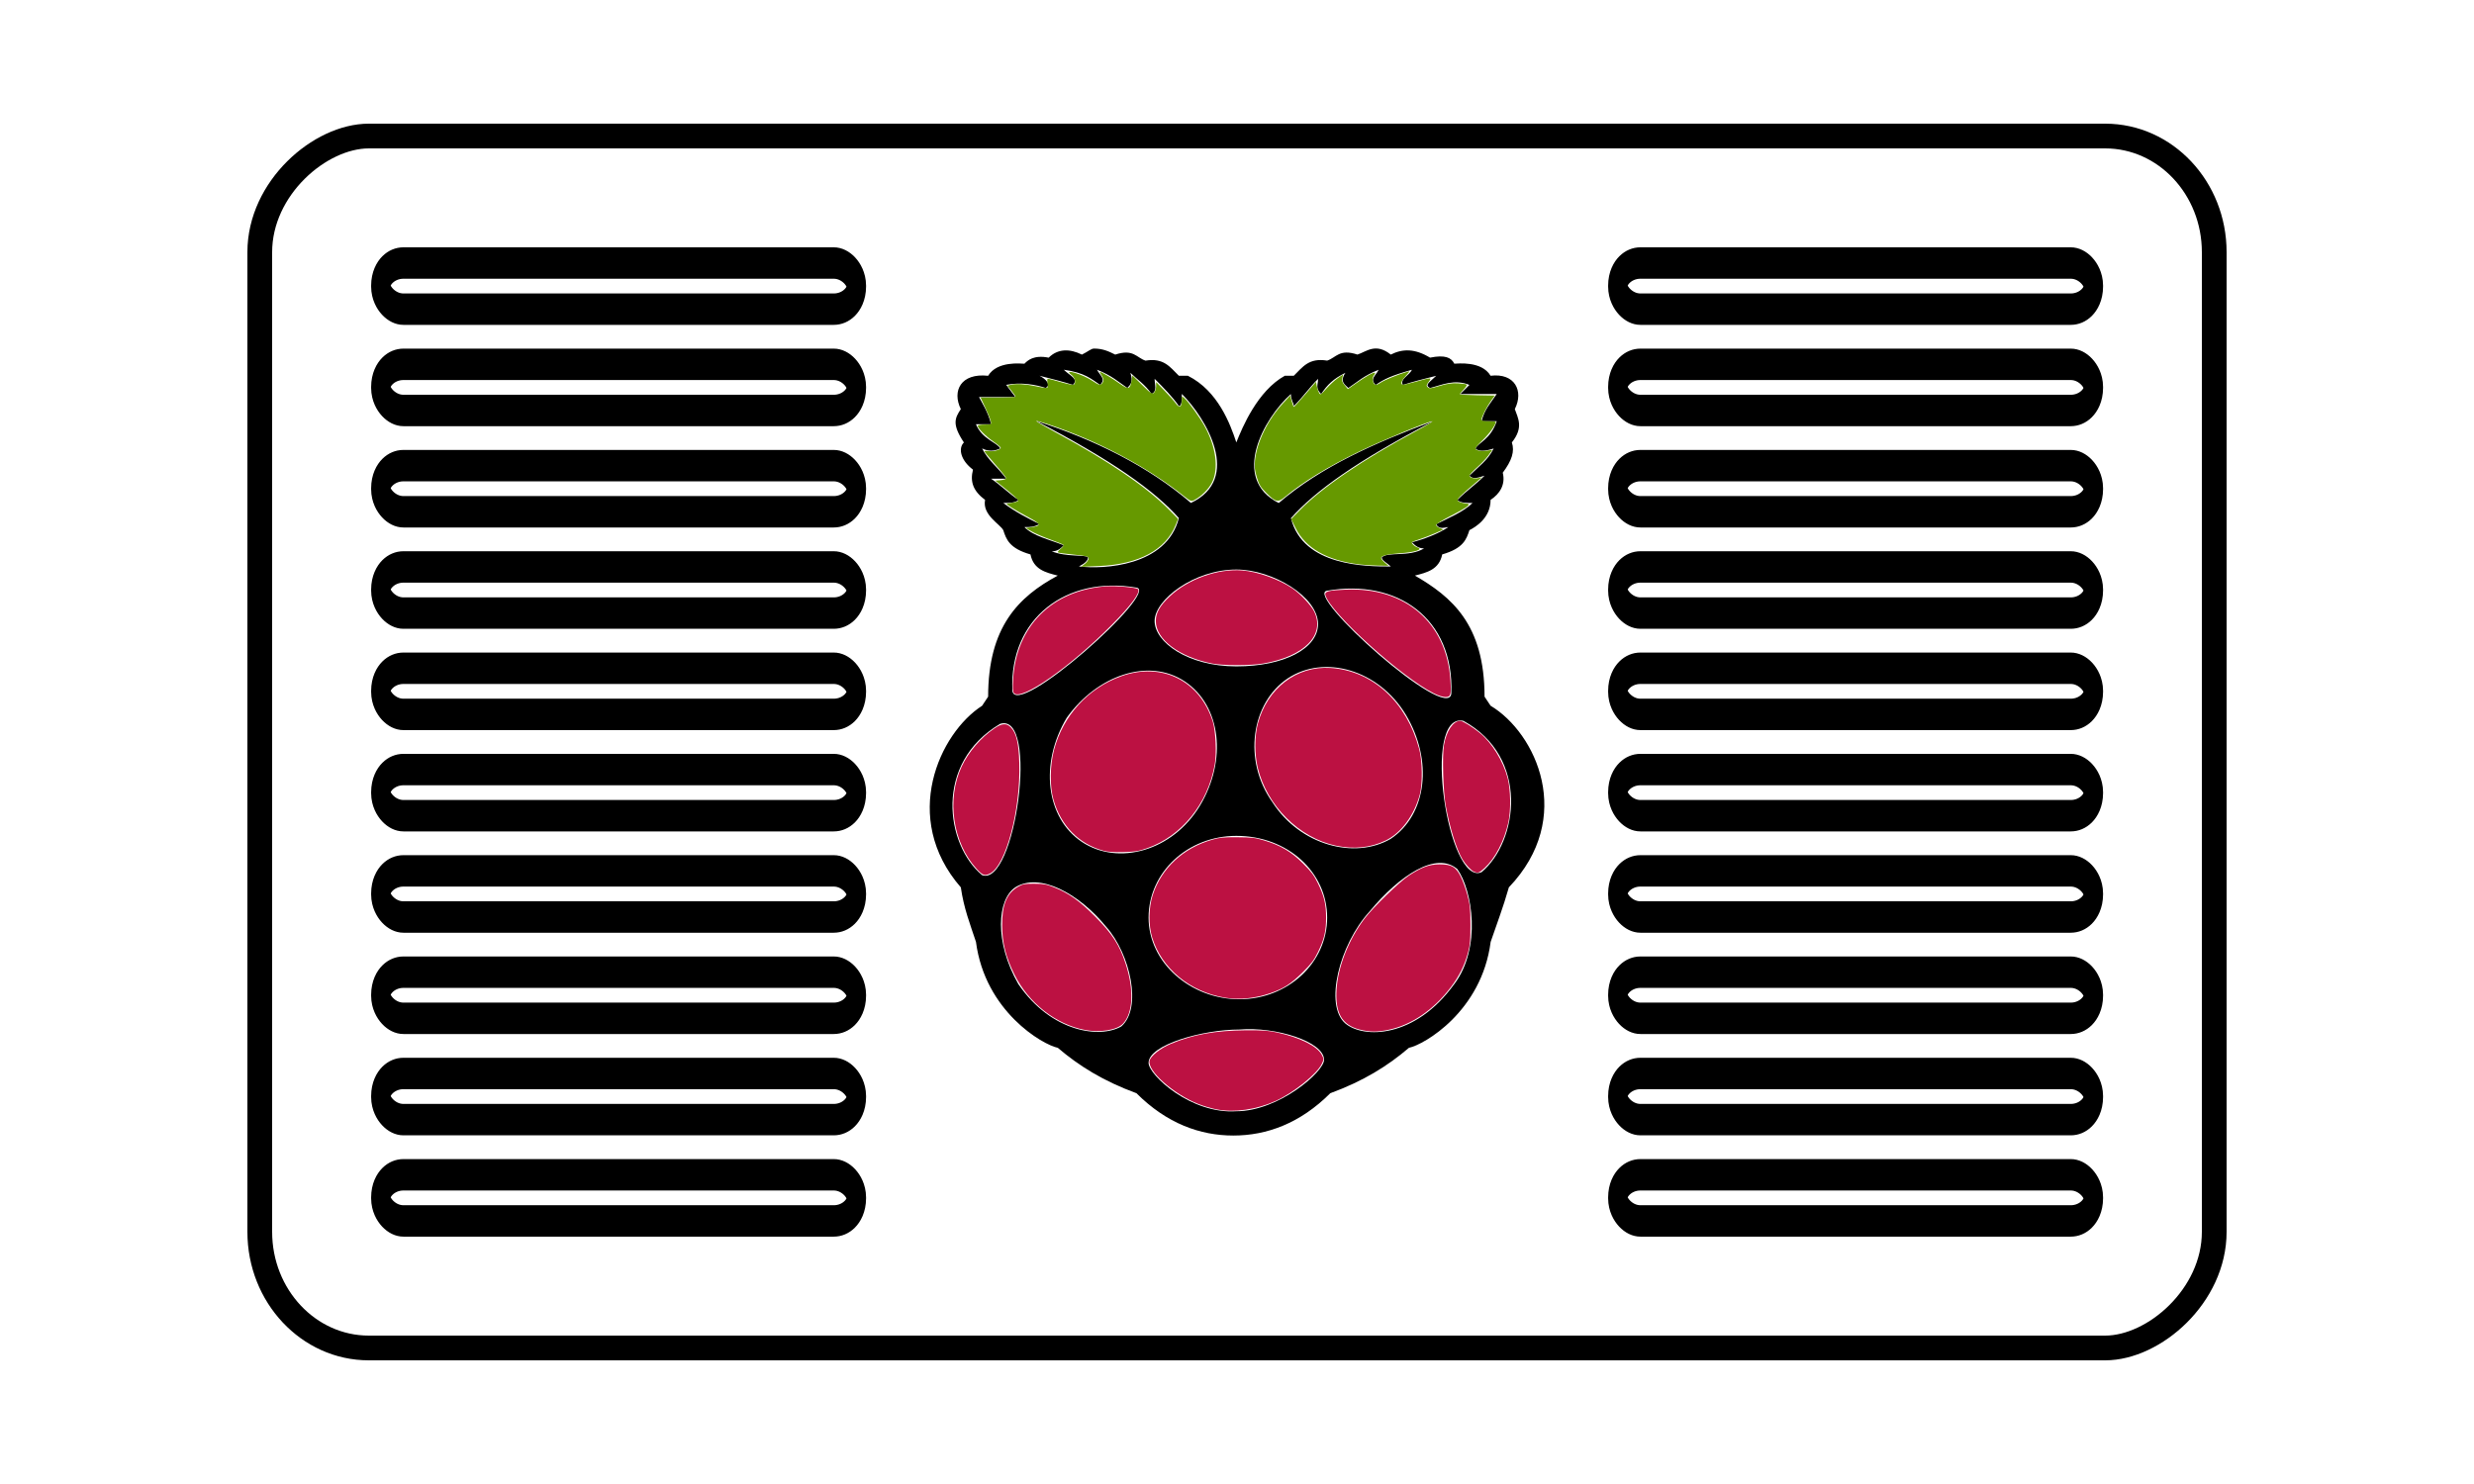 <?xml version="1.0" encoding="UTF-8" standalone="no"?>
<!-- Uploaded to: SVG Repo, www.svgrepo.com, Generator: SVG Repo Mixer Tools -->

<svg
   fill="#000000"
   width="100"
   height="60"
   viewBox="0 0 100 60"
   version="1.1"
   id="svg1"
   sodipodi:docname="raspberry_pi_color.svg"
   inkscape:version="1.3.2 (091e20e, 2023-11-25)"
   xmlns:inkscape="http://www.inkscape.org/namespaces/inkscape"
   xmlns:sodipodi="http://sodipodi.sourceforge.net/DTD/sodipodi-0.dtd"
   xmlns="http://www.w3.org/2000/svg"
   xmlns:svg="http://www.w3.org/2000/svg">
  <defs
     id="defs1">
    <inkscape:perspective
       sodipodi:type="inkscape:persp3d"
       inkscape:vp_x="-206.60943 : -33.959339 : 0"
       inkscape:vp_y="0 : 1000 : 0"
       inkscape:vp_z="70.345034 : 13.82783 : 0"
       inkscape:persp3d-origin="49.668926 : 60.87238 : 1"
       id="perspective1" />
  </defs>
  <sodipodi:namedview
     id="namedview1"
     pagecolor="#ffffff"
     bordercolor="#000000"
     borderopacity="0.25"
     inkscape:showpageshadow="2"
     inkscape:pageopacity="0.0"
     inkscape:pagecheckerboard="0"
     inkscape:deskcolor="#d1d1d1"
     inkscape:zoom="3.5672591"
     inkscape:cx="52.561363"
     inkscape:cy="67.979363"
     inkscape:window-width="1536"
     inkscape:window-height="818"
     inkscape:window-x="87"
     inkscape:window-y="34"
     inkscape:window-maximized="0"
     inkscape:current-layer="svg1"
     showgrid="false" />
  <rect
     style="display:inline;fill:none;stroke:#000000;stroke-width:1;stroke-linecap:square;stroke-miterlimit:4.7"
     id="rect1"
     width="49"
     height="79"
     x="-54.5"
     y="10.5"
     ry="4.407"
     rx="4.695"
     transform="rotate(-90)"
     inkscape:label="box" />
  <g
     id="g39"
     transform="matrix(0.635,0,0,1.024,6.803,-40.961)"
     style="stroke-width:1.24"
     inkscape:label="grid1">
    <rect
       style="fill:none;stroke:#000000;stroke-width:1.24;stroke-linecap:square;stroke-miterlimit:4.7"
       id="rect30"
       width="30.264"
       height="1.822"
       x="13.531"
       y="54.386"
       ry="0.889"
       rx="1.435" />
    <rect
       style="fill:none;stroke:#000000;stroke-width:1.24;stroke-linecap:square;stroke-miterlimit:4.7"
       id="rect31"
       width="30.264"
       height="1.822"
       x="13.531"
       y="58.386"
       ry="0.889"
       rx="1.435" />
    <rect
       style="fill:none;stroke:#000000;stroke-width:1.24;stroke-linecap:square;stroke-miterlimit:4.7"
       id="rect32"
       width="30.264"
       height="1.822"
       x="13.531"
       y="62.386"
       ry="0.889"
       rx="1.435" />
    <rect
       style="fill:none;stroke:#000000;stroke-width:1.24;stroke-linecap:square;stroke-miterlimit:4.7"
       id="rect33"
       width="30.264"
       height="1.822"
       x="13.531"
       y="66.386"
       ry="0.889"
       rx="1.435" />
    <rect
       style="fill:none;stroke:#000000;stroke-width:1.24;stroke-linecap:square;stroke-miterlimit:4.7"
       id="rect34"
       width="30.264"
       height="1.822"
       x="13.531"
       y="70.386"
       ry="0.889"
       rx="1.435" />
    <rect
       style="fill:none;stroke:#000000;stroke-width:1.24;stroke-linecap:square;stroke-miterlimit:4.7"
       id="rect35"
       width="30.264"
       height="1.822"
       x="13.531"
       y="74.386"
       ry="0.889"
       rx="1.435" />
    <rect
       style="fill:none;stroke:#000000;stroke-width:1.24;stroke-linecap:square;stroke-miterlimit:4.7"
       id="rect36"
       width="30.264"
       height="1.822"
       x="13.531"
       y="78.386"
       ry="0.889"
       rx="1.435" />
    <rect
       style="fill:none;stroke:#000000;stroke-width:1.24;stroke-linecap:square;stroke-miterlimit:4.7"
       id="rect37"
       width="30.264"
       height="1.822"
       x="13.531"
       y="82.386"
       ry="0.889"
       rx="1.435" />
    <rect
       style="fill:none;stroke:#000000;stroke-width:1.24;stroke-linecap:square;stroke-miterlimit:4.7"
       id="rect38"
       width="30.264"
       height="1.822"
       x="13.531"
       y="86.386"
       ry="0.889"
       rx="1.435" />
    <rect
       style="fill:none;stroke:#000000;stroke-width:1.24;stroke-linecap:square;stroke-miterlimit:4.7"
       id="rect39"
       width="30.264"
       height="1.822"
       x="13.531"
       y="50.386"
       ry="0.889"
       rx="1.435" />
  </g>
  <g
     id="g97"
     transform="matrix(0.635,0,0,1.024,56.803,-40.961)"
     style="stroke-width:1.24"
     inkscape:label="grid2">
    <rect
       style="fill:none;stroke:#000000;stroke-width:1.24;stroke-linecap:square;stroke-miterlimit:4.7"
       id="rect88"
       width="30.264"
       height="1.822"
       x="13.531"
       y="54.386"
       ry="0.889"
       rx="1.435" />
    <rect
       style="fill:none;stroke:#000000;stroke-width:1.24;stroke-linecap:square;stroke-miterlimit:4.7"
       id="rect89"
       width="30.264"
       height="1.822"
       x="13.531"
       y="58.386"
       ry="0.889"
       rx="1.435" />
    <rect
       style="fill:none;stroke:#000000;stroke-width:1.24;stroke-linecap:square;stroke-miterlimit:4.7"
       id="rect90"
       width="30.264"
       height="1.822"
       x="13.531"
       y="62.386"
       ry="0.889"
       rx="1.435" />
    <rect
       style="fill:none;stroke:#000000;stroke-width:1.24;stroke-linecap:square;stroke-miterlimit:4.7"
       id="rect91"
       width="30.264"
       height="1.822"
       x="13.531"
       y="66.386"
       ry="0.889"
       rx="1.435" />
    <rect
       style="fill:none;stroke:#000000;stroke-width:1.24;stroke-linecap:square;stroke-miterlimit:4.7"
       id="rect92"
       width="30.264"
       height="1.822"
       x="13.531"
       y="70.386"
       ry="0.889"
       rx="1.435" />
    <rect
       style="fill:none;stroke:#000000;stroke-width:1.24;stroke-linecap:square;stroke-miterlimit:4.7"
       id="rect93"
       width="30.264"
       height="1.822"
       x="13.531"
       y="74.386"
       ry="0.889"
       rx="1.435" />
    <rect
       style="fill:none;stroke:#000000;stroke-width:1.24;stroke-linecap:square;stroke-miterlimit:4.7"
       id="rect94"
       width="30.264"
       height="1.822"
       x="13.531"
       y="78.386"
       ry="0.889"
       rx="1.435" />
    <rect
       style="fill:none;stroke:#000000;stroke-width:1.24;stroke-linecap:square;stroke-miterlimit:4.7"
       id="rect95"
       width="30.264"
       height="1.822"
       x="13.531"
       y="82.386"
       ry="0.889"
       rx="1.435" />
    <rect
       style="fill:none;stroke:#000000;stroke-width:1.24;stroke-linecap:square;stroke-miterlimit:4.7"
       id="rect96"
       width="30.264"
       height="1.822"
       x="13.531"
       y="86.386"
       ry="0.889"
       rx="1.435" />
    <rect
       style="fill:none;stroke:#000000;stroke-width:1.24;stroke-linecap:square;stroke-miterlimit:4.7"
       id="rect97"
       width="30.264"
       height="1.822"
       x="13.531"
       y="50.386"
       ry="0.889"
       rx="1.435" />
  </g>
  <g
     id="g1"
     inkscape:label="logo"
     transform="translate(0,-40)">
    <path
       d="m 60.25,68.534 -0.244,-0.368 c 0,-2.935 -1.343,-4.039 -2.815,-4.895 0.492,-0.124 0.98,-0.244 1.104,-0.856 0.856,-0.244 0.98,-0.612 1.099,-0.98 0.244,-0.124 0.856,-0.488 0.856,-1.224 0.368,-0.244 0.612,-0.612 0.492,-1.099 0.368,-0.492 0.488,-0.86 0.368,-1.224 0.488,-0.612 0.244,-0.98 0.12,-1.348 0.368,-0.736 0,-1.467 -0.98,-1.348 -0.363,-0.612 -1.343,-0.488 -1.467,-0.488 -0.12,-0.244 -0.368,-0.368 -0.98,-0.244 -0.612,-0.368 -1.099,-0.368 -1.587,-0.124 -0.612,-0.488 -0.98,-0.12 -1.348,0 -0.736,-0.244 -0.856,0.124 -1.224,0.244 -0.736,-0.12 -0.98,0.249 -1.348,0.612 h -0.363 c -1.104,0.612 -1.716,2.084 -1.96,2.696 -0.244,-0.736 -0.736,-2.084 -1.96,-2.696 h -0.363 C 47.282,54.829 47.038,54.461 46.302,54.581 45.934,54.461 45.814,54.093 45.078,54.337 44.834,54.217 44.591,54.093 44.223,54.093 c -0.124,0 -0.244,0.124 -0.492,0.244 -0.488,-0.244 -0.975,-0.244 -1.343,0.124 -0.612,-0.124 -0.856,0.12 -0.98,0.244 -0.124,0 -1.099,-0.124 -1.467,0.488 -1.104,-0.12 -1.467,0.612 -1.104,1.348 -0.244,0.368 -0.363,0.612 0.124,1.348 -0.244,0.244 -0.124,0.731 0.368,1.099 -0.124,0.488 0,0.856 0.488,1.224 -0.12,0.612 0.612,0.98 0.736,1.224 0.12,0.368 0.244,0.736 1.099,0.98 0.124,0.612 0.612,0.731 1.104,0.856 -1.592,0.856 -2.815,2.079 -2.815,4.895 l -0.244,0.368 c -1.716,1.099 -3.308,4.527 -0.86,7.342 0.124,0.856 0.368,1.467 0.612,2.204 0.368,2.811 2.696,4.159 3.308,4.283 0.856,0.731 1.836,1.343 3.179,1.836 1.224,1.224 2.572,1.711 3.915,1.711 1.348,0 2.696,-0.488 3.92,-1.711 1.343,-0.492 2.323,-1.104 3.179,-1.836 0.612,-0.124 2.94,-1.472 3.303,-4.283 0.249,-0.736 0.492,-1.348 0.736,-2.204 2.691,-2.815 1.099,-6.243 -0.736,-7.342 z m -1.587,-0.492 c -0.124,1.224 -5.999,-4.034 -5.019,-4.159 2.815,-0.488 5.139,1.099 5.019,4.159 z M 52.177,55.929 c 0,0.244 0.12,0.368 0.12,0.488 0.368,-0.363 0.612,-0.731 0.98,-1.099 0,0.244 -0.12,0.368 0.124,0.612 0.244,-0.368 0.488,-0.612 0.98,-0.856 -0.249,0.368 0,0.488 0.12,0.612 0.368,-0.244 0.612,-0.492 1.224,-0.736 -0.12,0.244 -0.368,0.368 -0.12,0.612 0.363,-0.244 0.612,-0.368 1.467,-0.612 -0.124,0.244 -0.492,0.368 -0.368,0.612 0.368,-0.12 0.856,-0.244 1.348,-0.368 -0.249,0.249 -0.492,0.368 -0.249,0.492 0.492,-0.124 0.98,-0.368 1.592,-0.124 l -0.368,0.368 c 0,0 0.86,0 1.472,0 -0.249,0.368 -0.492,0.612 -0.612,1.099 0,0 0.363,0 0.612,0 -0.249,0.736 -0.736,0.86 -0.86,1.104 0.124,0.12 0.368,0.12 0.736,0 -0.244,0.488 -0.612,0.731 -0.98,1.099 0.124,0.124 0.244,0.124 0.612,0 -0.368,0.368 -0.731,0.612 -1.099,0.98 0.12,0.124 0.368,0.124 0.612,0.124 -0.368,0.363 -0.98,0.612 -1.467,0.856 0.12,0.244 0.363,0.12 0.488,0.12 -0.368,0.249 -0.98,0.492 -1.467,0.612 0.12,0.124 0.244,0.249 0.488,0.249 -0.612,0.363 -1.467,0.12 -1.711,0.363 0,0.124 0.244,0.249 0.368,0.368 -0.98,0 -3.552,0 -4.039,-1.955 0.98,-1.104 2.691,-2.328 5.75,-3.92 -2.323,0.86 -4.527,1.836 -6.243,3.308 -1.955,-0.98 -0.612,-3.427 0.492,-4.407 z m -2.204,7.098 c 1.467,0 3.303,1.099 3.303,2.204 0,0.975 -1.343,1.711 -3.303,1.711 -1.96,0 -3.303,-0.98 -3.303,-1.836 0,-0.856 1.592,-2.079 3.303,-2.079 z m -7.466,-0.736 c 0.249,0 0.368,-0.12 0.492,-0.244 -0.612,-0.244 -1.224,-0.368 -1.592,-0.736 0.244,0 0.368,0 0.612,-0.12 -0.488,-0.244 -0.98,-0.492 -1.467,-0.856 0.244,0 0.488,0 0.612,-0.124 -0.368,-0.244 -0.736,-0.612 -1.104,-0.856 0.368,0 0.492,0 0.612,0 -0.363,-0.492 -0.731,-0.736 -0.975,-1.224 0.244,0.12 0.488,0.12 0.731,0 -0.12,-0.244 -0.731,-0.368 -0.98,-0.98 0.249,0 0.612,0 0.612,0 -0.12,-0.488 -0.363,-0.856 -0.488,-1.099 0.612,0 1.467,0 1.467,0 l -0.368,-0.492 c 0.612,-0.12 1.224,0 1.592,0.124 0.244,-0.124 0,-0.368 -0.244,-0.492 0.488,0.124 0.98,0.249 1.348,0.368 0.244,-0.244 -0.124,-0.368 -0.368,-0.612 0.856,0.124 1.099,0.368 1.467,0.612 0.244,-0.244 0,-0.368 -0.124,-0.612 0.612,0.244 0.86,0.492 1.224,0.736 0.124,-0.124 0.249,-0.244 0.124,-0.612 0.244,0.244 0.612,0.488 0.856,0.856 0.244,-0.124 0.124,-0.368 0.124,-0.612 0.368,0.368 0.731,0.736 0.98,1.099 0.12,0 0.12,-0.244 0.12,-0.488 0.98,0.98 2.447,3.427 0.368,4.407 -1.711,-1.472 -3.915,-2.572 -6.243,-3.308 3.059,1.592 4.775,2.815 5.755,3.92 -0.492,1.955 -3.059,2.079 -4.039,1.955 0.244,-0.12 0.368,-0.244 0.368,-0.368 -0.124,-0.12 -0.86,0 -1.472,-0.244 z m 3.427,1.467 c 0.98,0.124 -4.895,5.387 -5.014,4.163 -0.124,-2.94 2.199,-4.651 5.014,-4.163 z m -6.238,11.625 c -1.472,-1.224 -1.96,-4.527 0.731,-6.118 1.592,-0.488 0.612,6.611 -0.731,6.118 z m 5.626,6.118 c -0.856,0.492 -2.815,0.249 -4.159,-1.711 -0.98,-1.711 -0.856,-3.427 -0.124,-3.915 0.98,-0.612 2.572,0.244 3.671,1.592 0.98,1.099 1.467,3.303 0.612,4.034 z m -1.592,-7.462 c -1.467,-0.98 -1.711,-3.183 -0.612,-5.019 1.224,-1.711 3.308,-2.447 4.775,-1.467 1.467,0.98 1.711,3.183 0.612,5.019 -1.104,1.836 -3.303,2.447 -4.775,1.467 z m 6.243,10.889 c -1.836,0.124 -3.547,-1.467 -3.547,-1.955 0,-0.736 2.199,-1.348 3.671,-1.348 1.467,-0.124 3.422,0.488 3.422,1.224 0,0.488 -1.836,2.079 -3.547,2.079 z m 3.671,-7.83 c 0,1.836 -1.592,3.303 -3.547,3.303 -1.96,0 -3.671,-1.467 -3.671,-3.303 0,-1.836 1.587,-3.303 3.547,-3.303 2.079,0 3.671,1.467 3.671,3.303 z m -2.204,-4.651 c -1.224,-1.711 -0.856,-4.039 0.612,-5.019 1.467,-0.975 3.671,-0.363 4.775,1.472 1.099,1.836 0.856,4.034 -0.612,5.014 -1.472,0.856 -3.671,0.244 -4.775,-1.467 z m 7.342,7.342 c -1.592,2.204 -3.671,2.204 -4.402,1.592 -0.86,-0.736 -0.249,-3.183 0.975,-4.527 1.224,-1.472 2.696,-2.447 3.552,-1.716 0.612,0.856 0.98,3.183 -0.124,4.651 z m 1.104,-4.527 c -1.348,0.612 -2.447,-6.486 -0.736,-6.118 2.691,1.467 2.204,4.895 0.736,6.118 z"
       id="path1"
       style="display:inline;stroke-width:1"
       inkscape:label="berry" />
    <path
       id="path102"
       style="fill:#669900;fill-opacity:1;stroke:none;stroke-width:1.4;stroke-linecap:square;stroke-miterlimit:4.7;stroke-dasharray:none;stroke-opacity:1"
       d="M 54.933,62.818 C 53.627,62.654 52.769,62.16 52.364,61.341 l -0.176,-0.355 0.358,-0.364 c 0.928,-0.941 2.535,-2.033 4.727,-3.212 0.385,-0.207 0.663,-0.377 0.619,-0.377 -0.151,-9.06e-4 -2.036,0.778 -2.925,1.208 -1.28,0.62 -2.298,1.241 -3.018,1.842 -0.293,0.245 -0.385,0.227 -0.761,-0.149 -0.239,-0.239 -0.295,-0.331 -0.386,-0.631 -0.085,-0.279 -0.101,-0.417 -0.077,-0.674 0.069,-0.746 0.527,-1.676 1.154,-2.346 l 0.27,-0.288 0.062,0.229 c 0.034,0.126 0.074,0.228 0.088,0.227 0.014,-0.001 0.222,-0.23 0.461,-0.508 l 0.434,-0.506 0.027,0.158 c 0.015,0.087 0.055,0.21 0.089,0.272 0.061,0.113 0.062,0.113 0.303,-0.158 0.133,-0.149 0.34,-0.339 0.459,-0.421 l 0.218,-0.15 -0.032,0.144 c -0.025,0.114 -0.005,0.176 0.096,0.296 l 0.128,0.152 0.297,-0.21 c 0.408,-0.289 0.754,-0.485 0.791,-0.448 0.017,0.017 0.005,0.057 -0.026,0.088 -0.079,0.079 -0.072,0.304 0.012,0.373 0.055,0.045 0.107,0.032 0.255,-0.066 0.16,-0.106 0.667,-0.313 1.076,-0.439 0.111,-0.034 0.106,-0.021 -0.06,0.163 -0.174,0.193 -0.222,0.314 -0.144,0.362 0.021,0.013 0.263,-0.04 0.539,-0.118 0.637,-0.179 0.661,-0.179 0.525,0.005 -0.094,0.127 -0.099,0.154 -0.038,0.215 0.061,0.061 0.123,0.054 0.48,-0.052 0.306,-0.091 0.492,-0.117 0.734,-0.105 0.178,0.009 0.339,0.032 0.359,0.052 0.02,0.02 -0.034,0.107 -0.118,0.194 -0.084,0.087 -0.154,0.173 -0.154,0.191 0,0.018 0.317,0.039 0.704,0.046 l 0.704,0.013 -0.154,0.212 c -0.163,0.225 -0.383,0.663 -0.384,0.765 -3.38e-4,0.042 0.089,0.06 0.289,0.06 0.159,0 0.29,0.012 0.29,0.026 0,0.115 -0.261,0.482 -0.514,0.723 -0.169,0.161 -0.307,0.318 -0.307,0.35 0,0.083 0.214,0.124 0.465,0.09 l 0.216,-0.03 -0.159,0.223 c -0.088,0.123 -0.295,0.342 -0.461,0.488 -0.166,0.146 -0.302,0.295 -0.302,0.331 0,0.084 0.203,0.135 0.374,0.095 l 0.133,-0.032 -0.13,0.111 c -0.821,0.699 -0.906,0.785 -0.841,0.85 0.036,0.036 0.156,0.077 0.266,0.092 0.189,0.025 0.197,0.032 0.124,0.113 -0.043,0.047 -0.347,0.223 -0.677,0.392 -0.33,0.168 -0.599,0.334 -0.6,0.369 -3.38e-4,0.034 0.066,0.091 0.147,0.125 l 0.147,0.062 -0.328,0.148 c -0.18,0.081 -0.476,0.196 -0.657,0.255 -0.316,0.102 -0.326,0.11 -0.247,0.197 0.045,0.05 0.122,0.103 0.172,0.119 0.269,0.085 -0.06,0.198 -0.707,0.243 -0.498,0.034 -0.747,0.097 -0.747,0.189 0,0.035 0.067,0.121 0.149,0.189 l 0.149,0.125 -0.426,-0.006 c -0.234,-0.003 -0.578,-0.025 -0.764,-0.049 z M 43.851,62.796 c 0.083,-0.066 0.15,-0.164 0.15,-0.217 0,-0.083 -0.086,-0.105 -0.605,-0.155 -0.333,-0.032 -0.619,-0.073 -0.637,-0.09 -0.017,-0.017 0.035,-0.084 0.117,-0.149 0.082,-0.064 0.129,-0.136 0.104,-0.158 -0.025,-0.023 -0.266,-0.12 -0.537,-0.217 -0.27,-0.097 -0.602,-0.241 -0.737,-0.319 l -0.246,-0.143 0.233,-0.033 c 0.408,-0.057 0.39,-0.126 -0.106,-0.391 -0.25,-0.133 -0.566,-0.314 -0.701,-0.402 -0.229,-0.148 -0.236,-0.16 -0.109,-0.175 0.255,-0.031 0.382,-0.07 0.382,-0.118 0,-0.026 -0.209,-0.216 -0.465,-0.422 l -0.465,-0.375 0.219,-0.017 c 0.125,-0.01 0.218,-0.045 0.217,-0.082 -9.35e-4,-0.036 -0.198,-0.286 -0.437,-0.555 -0.239,-0.27 -0.435,-0.508 -0.435,-0.529 0,-0.021 0.08,-0.026 0.178,-0.011 0.185,0.029 0.478,-0.053 0.478,-0.134 0,-0.026 -0.135,-0.14 -0.301,-0.254 -0.304,-0.21 -0.628,-0.535 -0.628,-0.632 0,-0.029 0.126,-0.053 0.279,-0.053 0.277,0 0.279,-0.001 0.243,-0.15 -0.02,-0.083 -0.119,-0.328 -0.222,-0.546 l -0.186,-0.396 h 0.707 c 0.389,0 0.707,-0.015 0.707,-0.033 0,-0.018 -0.074,-0.126 -0.164,-0.24 l -0.164,-0.206 0.123,-0.033 c 0.207,-0.055 0.595,-0.036 0.997,0.049 0.539,0.114 0.539,0.114 0.502,-0.11 -0.017,-0.105 -0.013,-0.191 0.009,-0.191 0.022,0 0.255,0.062 0.518,0.138 0.263,0.076 0.501,0.124 0.53,0.106 0.106,-0.066 0.052,-0.291 -0.098,-0.402 -0.36,-0.269 0.472,-0.019 0.886,0.266 0.204,0.14 0.268,0.161 0.332,0.108 0.103,-0.085 0.101,-0.216 -0.006,-0.368 -0.047,-0.067 -0.067,-0.121 -0.046,-0.121 0.058,0 0.503,0.266 0.793,0.474 0.357,0.256 0.421,0.237 0.482,-0.142 l 0.031,-0.19 0.395,0.39 c 0.352,0.348 0.404,0.381 0.478,0.307 0.045,-0.045 0.083,-0.161 0.084,-0.256 l 9.71e-4,-0.174 0.343,0.355 c 0.188,0.195 0.393,0.426 0.455,0.514 0.139,0.196 0.238,0.148 0.238,-0.116 0,-0.195 8.63e-4,-0.196 0.113,-0.095 0.165,0.149 0.613,0.771 0.806,1.117 0.461,0.828 0.582,1.717 0.31,2.273 -0.135,0.277 -0.434,0.576 -0.727,0.728 -0.114,0.059 -0.157,0.042 -0.41,-0.159 -1.5,-1.194 -3.476,-2.239 -5.521,-2.919 -0.237,-0.079 -0.442,-0.134 -0.454,-0.121 -0.012,0.012 0.33,0.212 0.759,0.445 2.18,1.179 3.709,2.223 4.627,3.158 l 0.349,0.356 -0.092,0.231 c -0.41,1.025 -1.491,1.605 -3.119,1.674 l -0.71,0.03 z"
       inkscape:label="leafs" />
    <path
       id="path109"
       style="display:inline;fill:#bc1142;fill-opacity:1;stroke:none;stroke-width:1.4;stroke-linecap:square;stroke-miterlimit:4.7;stroke-dasharray:none;stroke-opacity:1"
       d="m 54.004,74.192 c -1.491,-0.315 -2.796,-1.615 -3.167,-3.157 -0.129,-0.536 -0.128,-1.268 0.002,-1.766 0.375,-1.432 1.571,-2.353 2.94,-2.264 1.696,0.11 3.073,1.369 3.586,3.278 0.128,0.475 0.14,1.411 0.024,1.843 -0.225,0.839 -0.762,1.56 -1.381,1.856 -0.615,0.294 -1.277,0.363 -2.005,0.21 z m 3.949,-6.161 c -1.319,-0.664 -4.169,-3.246 -4.379,-3.966 -0.044,-0.152 0.124,-0.198 0.825,-0.227 2.409,-0.099 4.078,1.346 4.227,3.661 0.039,0.602 0.015,0.683 -0.203,0.683 -0.102,-8.3e-5 -0.292,-0.061 -0.47,-0.151 z M 54.961,81.627 c -0.717,-0.187 -0.994,-0.663 -0.938,-1.611 0.055,-0.922 0.485,-2.016 1.126,-2.867 0.333,-0.442 1.418,-1.497 1.791,-1.743 0.524,-0.344 0.834,-0.459 1.243,-0.459 0.489,-6.4e-5 0.661,0.098 0.859,0.49 0.083,0.165 0.206,0.504 0.272,0.753 0.107,0.402 0.121,0.54 0.122,1.21 7.62e-4,0.639 -0.015,0.814 -0.1,1.124 -0.139,0.506 -0.356,0.943 -0.686,1.379 -0.702,0.929 -1.601,1.543 -2.542,1.736 -0.448,0.092 -0.758,0.088 -1.148,-0.013 z m -5.789,3.226 c -0.2,-0.038 -0.534,-0.137 -0.741,-0.22 -1.012,-0.406 -2.065,-1.345 -1.964,-1.75 0.048,-0.193 0.443,-0.504 0.864,-0.68 0.89,-0.373 1.804,-0.539 3.008,-0.547 0.704,-0.005 0.923,0.011 1.284,0.09 0.923,0.202 1.621,0.551 1.803,0.901 0.087,0.167 0.087,0.178 0.007,0.355 -0.183,0.405 -1.14,1.178 -1.868,1.508 -0.785,0.356 -1.662,0.482 -2.393,0.343 z m 0.334,-4.517 c -1.412,-0.238 -2.55,-1.18 -2.934,-2.43 -0.154,-0.501 -0.145,-1.21 0.022,-1.721 0.353,-1.081 1.226,-1.894 2.403,-2.235 0.302,-0.088 0.46,-0.103 1.022,-0.099 0.585,0.004 0.715,0.019 1.078,0.129 0.669,0.202 1.085,0.448 1.563,0.922 0.341,0.338 0.451,0.484 0.607,0.803 0.257,0.525 0.334,0.847 0.334,1.399 0,0.552 -0.077,0.874 -0.333,1.398 -0.155,0.317 -0.267,0.465 -0.607,0.803 -0.473,0.469 -0.777,0.666 -1.322,0.853 -0.62,0.213 -1.261,0.276 -1.832,0.179 z m -5.645,1.307 c -1.182,-0.222 -2.287,-1.091 -2.858,-2.246 -0.348,-0.705 -0.49,-1.266 -0.496,-1.972 -0.008,-0.848 0.188,-1.316 0.662,-1.582 0.179,-0.101 0.257,-0.114 0.64,-0.112 0.378,0.002 0.484,0.022 0.804,0.148 0.588,0.233 1.036,0.554 1.673,1.199 0.678,0.687 0.958,1.12 1.207,1.87 0.35,1.054 0.311,1.998 -0.1,2.438 -0.242,0.259 -0.92,0.373 -1.531,0.258 z m 0.745,-7.247 c -0.999,-0.273 -1.727,-1.015 -2.025,-2.065 -0.153,-0.538 -0.143,-1.383 0.023,-2.013 0.366,-1.386 1.382,-2.498 2.721,-2.977 1.633,-0.584 3.165,0.173 3.695,1.827 0.117,0.366 0.161,1.291 0.082,1.737 -0.282,1.595 -1.339,2.901 -2.742,3.391 -0.344,0.12 -0.478,0.142 -0.951,0.154 -0.387,0.01 -0.625,-0.006 -0.803,-0.054 z m -5.132,0.731 c -0.965,-1.056 -1.222,-2.812 -0.604,-4.133 0.275,-0.589 0.781,-1.177 1.327,-1.546 0.309,-0.209 0.49,-0.218 0.666,-0.034 0.22,0.23 0.314,0.625 0.338,1.435 0.058,1.881 -0.538,4.133 -1.181,4.465 -0.216,0.112 -0.298,0.084 -0.546,-0.187 z m 1.511,-7.104 c -0.047,-0.057 -0.055,-0.189 -0.033,-0.565 0.124,-2.137 1.567,-3.582 3.747,-3.751 0.393,-0.03 1.228,0.043 1.299,0.114 0.117,0.117 -0.275,0.651 -1.059,1.443 -1.695,1.714 -3.675,3.096 -3.954,2.759 z m 8.008,-1.197 c -1.332,-0.265 -2.275,-0.977 -2.275,-1.718 0,-0.332 0.165,-0.621 0.569,-0.999 0.745,-0.697 1.943,-1.125 2.925,-1.046 0.63,0.051 1.487,0.359 2.037,0.733 0.307,0.209 0.748,0.678 0.87,0.927 0.462,0.943 -0.396,1.818 -2.063,2.104 -0.503,0.087 -1.625,0.086 -2.064,-0.001 z m 10.59,8.421 c -0.116,-0.048 -0.346,-0.296 -0.471,-0.506 -0.244,-0.412 -0.51,-1.266 -0.677,-2.179 -0.1,-0.544 -0.143,-2.014 -0.071,-2.436 0.096,-0.567 0.374,-0.981 0.66,-0.981 0.096,-1.99e-4 0.511,0.257 0.802,0.498 0.486,0.401 0.935,1.134 1.115,1.818 0.121,0.462 0.134,1.311 0.027,1.79 -0.168,0.754 -0.531,1.449 -0.963,1.845 -0.219,0.2 -0.264,0.217 -0.421,0.151 z"
       inkscape:label="pink" />
  </g>
</svg>
